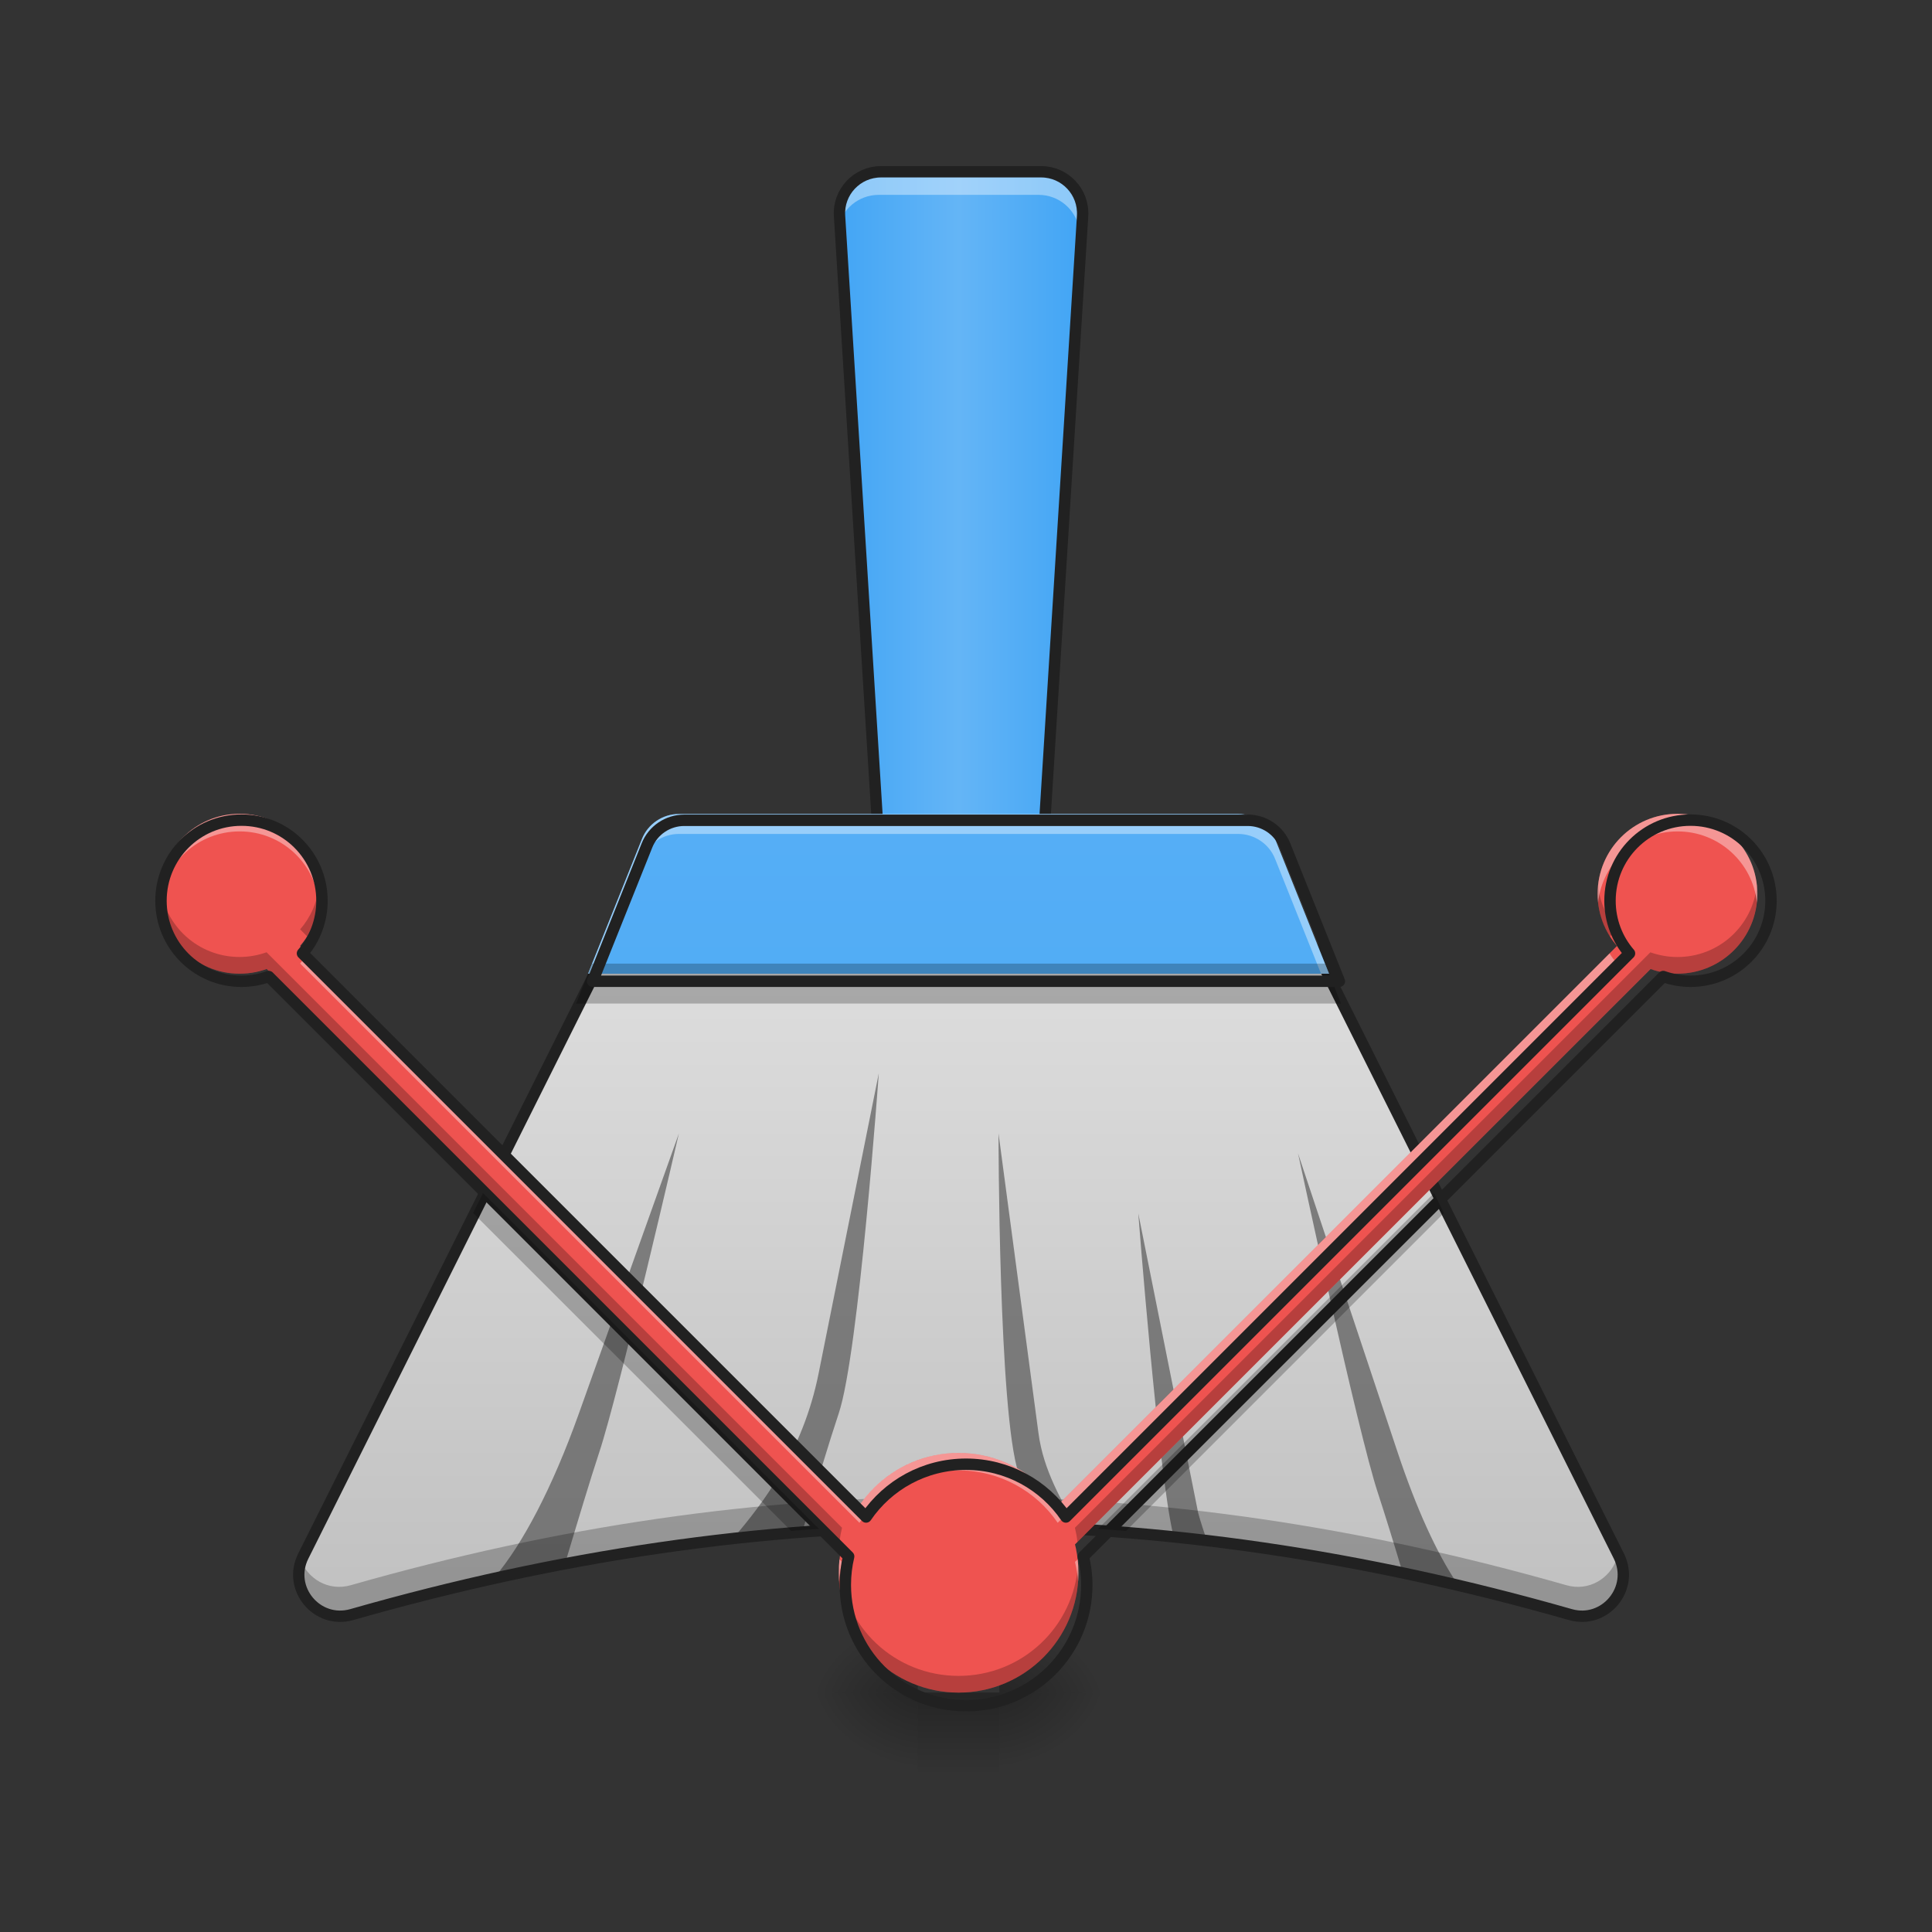<svg height="48" viewBox="0 0 48 48" width="48" xmlns="http://www.w3.org/2000/svg" xmlns:xlink="http://www.w3.org/1999/xlink"><rect x="0" y="0" width="48" height="48" fill="#333333" stroke="none"/><linearGradient id="a" gradientUnits="userSpaceOnUse" x1="23.815" x2="23.815" y1="42.051" y2="22.205"><stop offset="0" stop-color="#bdbdbd"/><stop offset="1" stop-color="#e0e0e0"/></linearGradient><linearGradient id="b" gradientTransform="matrix(.064 0 0 .094 7.577 20.158)" gradientUnits="userSpaceOnUse" x1="254" x2="254" y1="233.5" y2="254.667"><stop offset="0" stop-opacity=".275"/><stop offset="1" stop-opacity="0"/></linearGradient><linearGradient id="c"><stop offset="0" stop-opacity=".314"/><stop offset=".222" stop-opacity=".275"/><stop offset="1" stop-opacity="0"/></linearGradient><radialGradient id="d" cx="450.909" cy="189.579" gradientTransform="matrix(0 -.117 -.144 -0 51.759 95.393)" gradientUnits="userSpaceOnUse" r="21.167" xlink:href="#c"/><radialGradient id="e" cx="450.909" cy="189.579" gradientTransform="matrix(-0 .117 .144 0 -4.13 -11.291)" gradientUnits="userSpaceOnUse" r="21.167" xlink:href="#c"/><radialGradient id="f" cx="450.909" cy="189.579" gradientTransform="matrix(-0 -.117 .144 -0 -4.13 95.393)" gradientUnits="userSpaceOnUse" r="21.167" xlink:href="#c"/><radialGradient id="g" cx="450.909" cy="189.579" gradientTransform="matrix(0 .117 -.144 0 51.759 -11.291)" gradientUnits="userSpaceOnUse" r="21.167" xlink:href="#c"/><linearGradient id="h" gradientUnits="userSpaceOnUse" x1="20.801" x2="26.828" y1="13.275" y2="13.275"><stop offset="0" stop-color="#42a5f5"/><stop offset=".5" stop-color="#64b5f6"/><stop offset="1" stop-color="#42a5f5"/></linearGradient><linearGradient id="i" gradientUnits="userSpaceOnUse" x1="23.815" x2="23.815" y1="42.051" y2="3.848"><stop offset="0" stop-color="#42a5f5"/><stop offset="1" stop-color="#64b5f6"/></linearGradient><path d="m23.816 23.16h-7.941c-.387 0-.746.223-.918.57l-7.441 14.883c-.402.801.34 1.695 1.203 1.449 10.25-2.93 19.941-2.93 30.195 0 .859.246 1.602-.648 1.203-1.449l-7.445-14.883c-.172-.348-.527-.57-.918-.57zm0 0" fill="url(#a)"/><path d="m21.832 26.672-1.492 7.441c-.395 1.984-1.422 3.27-2.078 4.055.562-.059 1.125-.113 1.684-.156.305-1.023.656-2.191.895-2.906.496-1.488.992-8.434.992-8.434zm-4.965 1.488-2.48 6.945c-.676 1.898-1.414 3.258-2.07 4.047.582-.129 1.16-.25 1.738-.359.289-.969.609-2.031.828-2.695.496-1.488 1.984-7.938 1.984-7.938zm7.941 0s0 6.945.496 8.434c.113.348.258.809.41 1.309.344.012.684.027 1.027.047-.348-.648-.816-1.402-.941-2.348zm7.441.496s1.488 6.945 1.984 8.434c.164.5.387 1.219.609 1.961.457.094.914.199 1.371.309-.527-.789-1.023-1.883-1.484-3.262zm-3.969 1.488s.496 6.438.871 8c.273.031.547.059.82.094-.07-.211-.141-.426-.203-.652zm0 0" fill="#414141" fill-opacity=".588"/><path d="m23.816 37.188c-4.988 0-9.973.73-15.098 2.195-.57.164-1.086-.172-1.258-.648-.273.766.438 1.562 1.258 1.328 10.25-2.93 19.941-2.93 30.195 0 .816.234 1.527-.562 1.254-1.328-.172.477-.688.812-1.254.648-5.129-1.465-10.113-2.195-15.098-2.195zm0 0" fill-opacity=".235"/><path d="m254.017 32.018h-84.7c-4.125 0-7.958 2.375-9.791 6.083l-79.367 158.735c-4.291 8.541 3.625 18.082 12.832 15.457 109.323-31.247 212.688-31.247 322.053 0 9.166 2.625 17.082-6.916 12.832-15.457l-79.409-158.735c-1.833-3.708-5.624-6.083-9.791-6.083zm0 0" fill="none" stroke="#212121" stroke-linecap="round" stroke-linejoin="round" stroke-width="3" transform="matrix(.094 0 0 .094 0 20.158)"/><path d="m22.801 42.051h2.027v1.984h-2.027zm0 0" fill="url(#b)"/><path d="m24.828 42.051h2.707v-1.984h-2.707zm0 0" fill="url(#d)"/><path d="m22.801 42.051h-2.707v1.984h2.707zm0 0" fill="url(#e)"/><path d="m22.801 42.051h-2.707v-1.984h2.707zm0 0" fill="url(#f)"/><path d="m24.828 42.051h2.707v1.984h-2.707zm0 0" fill="url(#g)"/><g fill="#ef5350"><path d="m23.816 36.098c1.641 0 2.977 1.332 2.977 2.977s-1.336 2.977-2.977 2.977c-1.645 0-2.977-1.332-2.977-2.977s1.332-2.977 2.977-2.977zm0 0"/><path d="m5.953 20.219c1.098 0 1.984.891 1.984 1.988 0 1.094-.887 1.984-1.984 1.984-1.094 0-1.984-.891-1.984-1.984 0-1.098.891-1.988 1.984-1.988zm0 0"/><path d="m5.75 23.199.699-.703 18.242 18.242-.699.703zm0 0"/><path d="m41.883 23.199-.703-.703-18.242 18.242.699.703zm0 0"/><path d="m41.676 20.219c1.098 0 1.984.891 1.984 1.988 0 1.094-.887 1.984-1.984 1.984-1.098 0-1.984-.891-1.984-1.984 0-1.098.887-1.988 1.984-1.988zm0 0"/></g><path d="m7.926 21.996c-.039.418-.211.797-.469 1.094l.176.176c.191-.305.305-.668.305-1.059 0-.07-.004-.141-.012-.211zm31.777 0c-.008.07-.012.141-.012.211 0 .391.113.754.305 1.059l.176-.176c-.258-.297-.426-.676-.469-1.094zm-35.723.004c-.008.066-.012.137-.012.207 0 1.098.887 1.984 1.984 1.984.238 0 .461-.043.672-.117l14.234 14.234c.012-.121.035-.238.062-.352l-14.297-14.297c-.211.074-.434.117-.672.117-1.027 0-1.871-.777-1.973-1.777zm39.668 0c-.102 1-.941 1.777-1.973 1.777-.234 0-.461-.043-.672-.117l-14.297 14.297c.027.113.051.23.062.352l14.234-14.234c.211.074.438.117.672.117 1.098 0 1.984-.887 1.984-1.984 0-.07-.004-.141-.012-.207zm-16.863 16.867c-.105 1.555-1.391 2.77-2.969 2.77-1.582 0-2.867-1.215-2.973-2.77-.004.07-.004.137-.004.207 0 1.648 1.324 2.977 2.977 2.977 1.648 0 2.977-1.328 2.977-2.977 0-.07-.004-.137-.008-.207zm0 0" fill-opacity=".235"/><path d="m5.953 20.219c-1.098 0-1.984.887-1.984 1.988 0 .07.004.145.012.215.109-.996.949-1.766 1.973-1.766 1.027 0 1.863.77 1.973 1.766.008-.07.012-.145.012-.215 0-1.102-.883-1.988-1.984-1.988zm35.723 0c-1.098 0-1.984.887-1.984 1.988 0 .07.004.145.012.215.109-.996.949-1.766 1.973-1.766 1.027 0 1.863.77 1.973 1.766.008-.07.012-.145.012-.215 0-1.102-.887-1.988-1.984-1.988zm-34.035 3.469c-.055.09-.117.172-.184.25l13.895 13.895c.535-.785 1.438-1.301 2.465-1.301 1.023 0 1.926.516 2.461 1.301l13.895-13.895c-.066-.078-.129-.16-.184-.25l-13.711 13.711c-.535-.785-1.438-1.301-2.461-1.301-1.027 0-1.93.516-2.465 1.301zm19.133 15.055-.066.062c.039.16.066.324.078.488.004-.07.008-.145.008-.219 0-.113-.008-.223-.02-.332zm-5.918 0c-.012.109-.016.219-.016.332 0 .074 0 .148.008.219.012-.164.035-.328.074-.488zm0 0" fill="#fff" fill-opacity=".392"/><path d="m239.977 815.04c-44.248 0-79.992 35.745-79.992 80.15 0 44.248 35.745 79.992 79.992 79.992 9.605 0 18.581-1.732 27.084-4.724l576.323 576.323c-2.205 9.133-3.307 18.581-3.307 28.344 0 66.45 53.381 119.989 119.989 119.989 66.45 0 119.989-53.538 119.989-119.989 0-9.763-1.26-19.211-3.464-28.344l576.323-576.323c8.503 2.992 17.636 4.724 27.084 4.724 44.248 0 79.992-35.745 79.992-79.992 0-44.405-35.745-80.15-79.992-80.15s-79.992 35.745-79.992 80.15c0 19.998 7.243 38.264 19.368 52.278l-560.104 560.104c-21.573-31.651-57.947-52.436-99.203-52.436-41.413 0-77.788 20.785-99.361 52.436l-560.104-560.104c12.125-14.014 19.368-32.28 19.368-52.278 0-44.405-35.587-80.15-79.992-80.15zm0 0" fill="none" stroke="#212121" stroke-linecap="round" stroke-linejoin="round" stroke-width="11.339" transform="scale(.025)"/><path d="m21.832 4.309c-.594 0-1.066.5-1.027 1.094l.992 15.875c.031.543.48.965 1.027.965h1.984c.543 0 .992-.422 1.027-.965l.992-15.875c.035-.594-.434-1.094-1.027-1.094zm0 0" fill="url(#h)"/><path d="m21.832 4.309c-.594 0-1.066.5-1.027 1.094l.016.27c.09-.473.508-.832 1.012-.832h3.969c.504 0 .918.359 1.008.832l.02-.27c.035-.594-.434-1.094-1.027-1.094zm0 0" fill="#fff" fill-opacity=".392"/><path d="m232.853-169.046c-6.333 0-11.374 5.333-10.957 11.666l10.582 169.317c.333 5.791 5.125 10.291 10.957 10.291h21.165c5.791 0 10.582-4.5 10.957-10.291l10.582-169.317c.375-6.333-4.625-11.666-10.957-11.666zm0 0" fill="none" stroke="#212121" stroke-linecap="round" stroke-linejoin="round" stroke-width="3" transform="matrix(.094 0 0 .094 0 20.158)"/><path d="m16.867 20.223c-.402 0-.77.246-.918.621l-1.34 3.348h18.41l-1.34-3.348c-.148-.375-.516-.621-.918-.621zm0 0" fill="url(#i)"/><path d="m16.867 20.223c-.402 0-.77.246-.918.621l-1.34 3.348h.199l1.141-2.852c.148-.375.516-.621.918-.621h13.895c.402 0 .77.246.918.621l1.141 2.852h.199l-1.34-3.348c-.148-.375-.516-.621-.918-.621zm0 0" fill="#fff" fill-opacity=".392"/><path d="m14.711 23.941-.398.992h19.004l-.398-.992zm0 0" fill-opacity=".235"/><path d="m679.935 815.198c-16.219 0-31.021 9.92-37.004 25.037l-54.011 134.948h742.134l-54.011-134.948c-5.984-15.117-20.785-25.037-37.004-25.037zm0 0" fill="none" stroke="#212121" stroke-linecap="round" stroke-linejoin="round" stroke-width="11.339" transform="scale(.025)"/><path d="m12 29.641-.246.496 7.902 7.898c.23-.02.461-.035.691-.051zm23.629 0-8.348 8.344c.23.016.461.031.695.051l7.898-7.898zm0 0" fill-opacity=".235"/></svg>